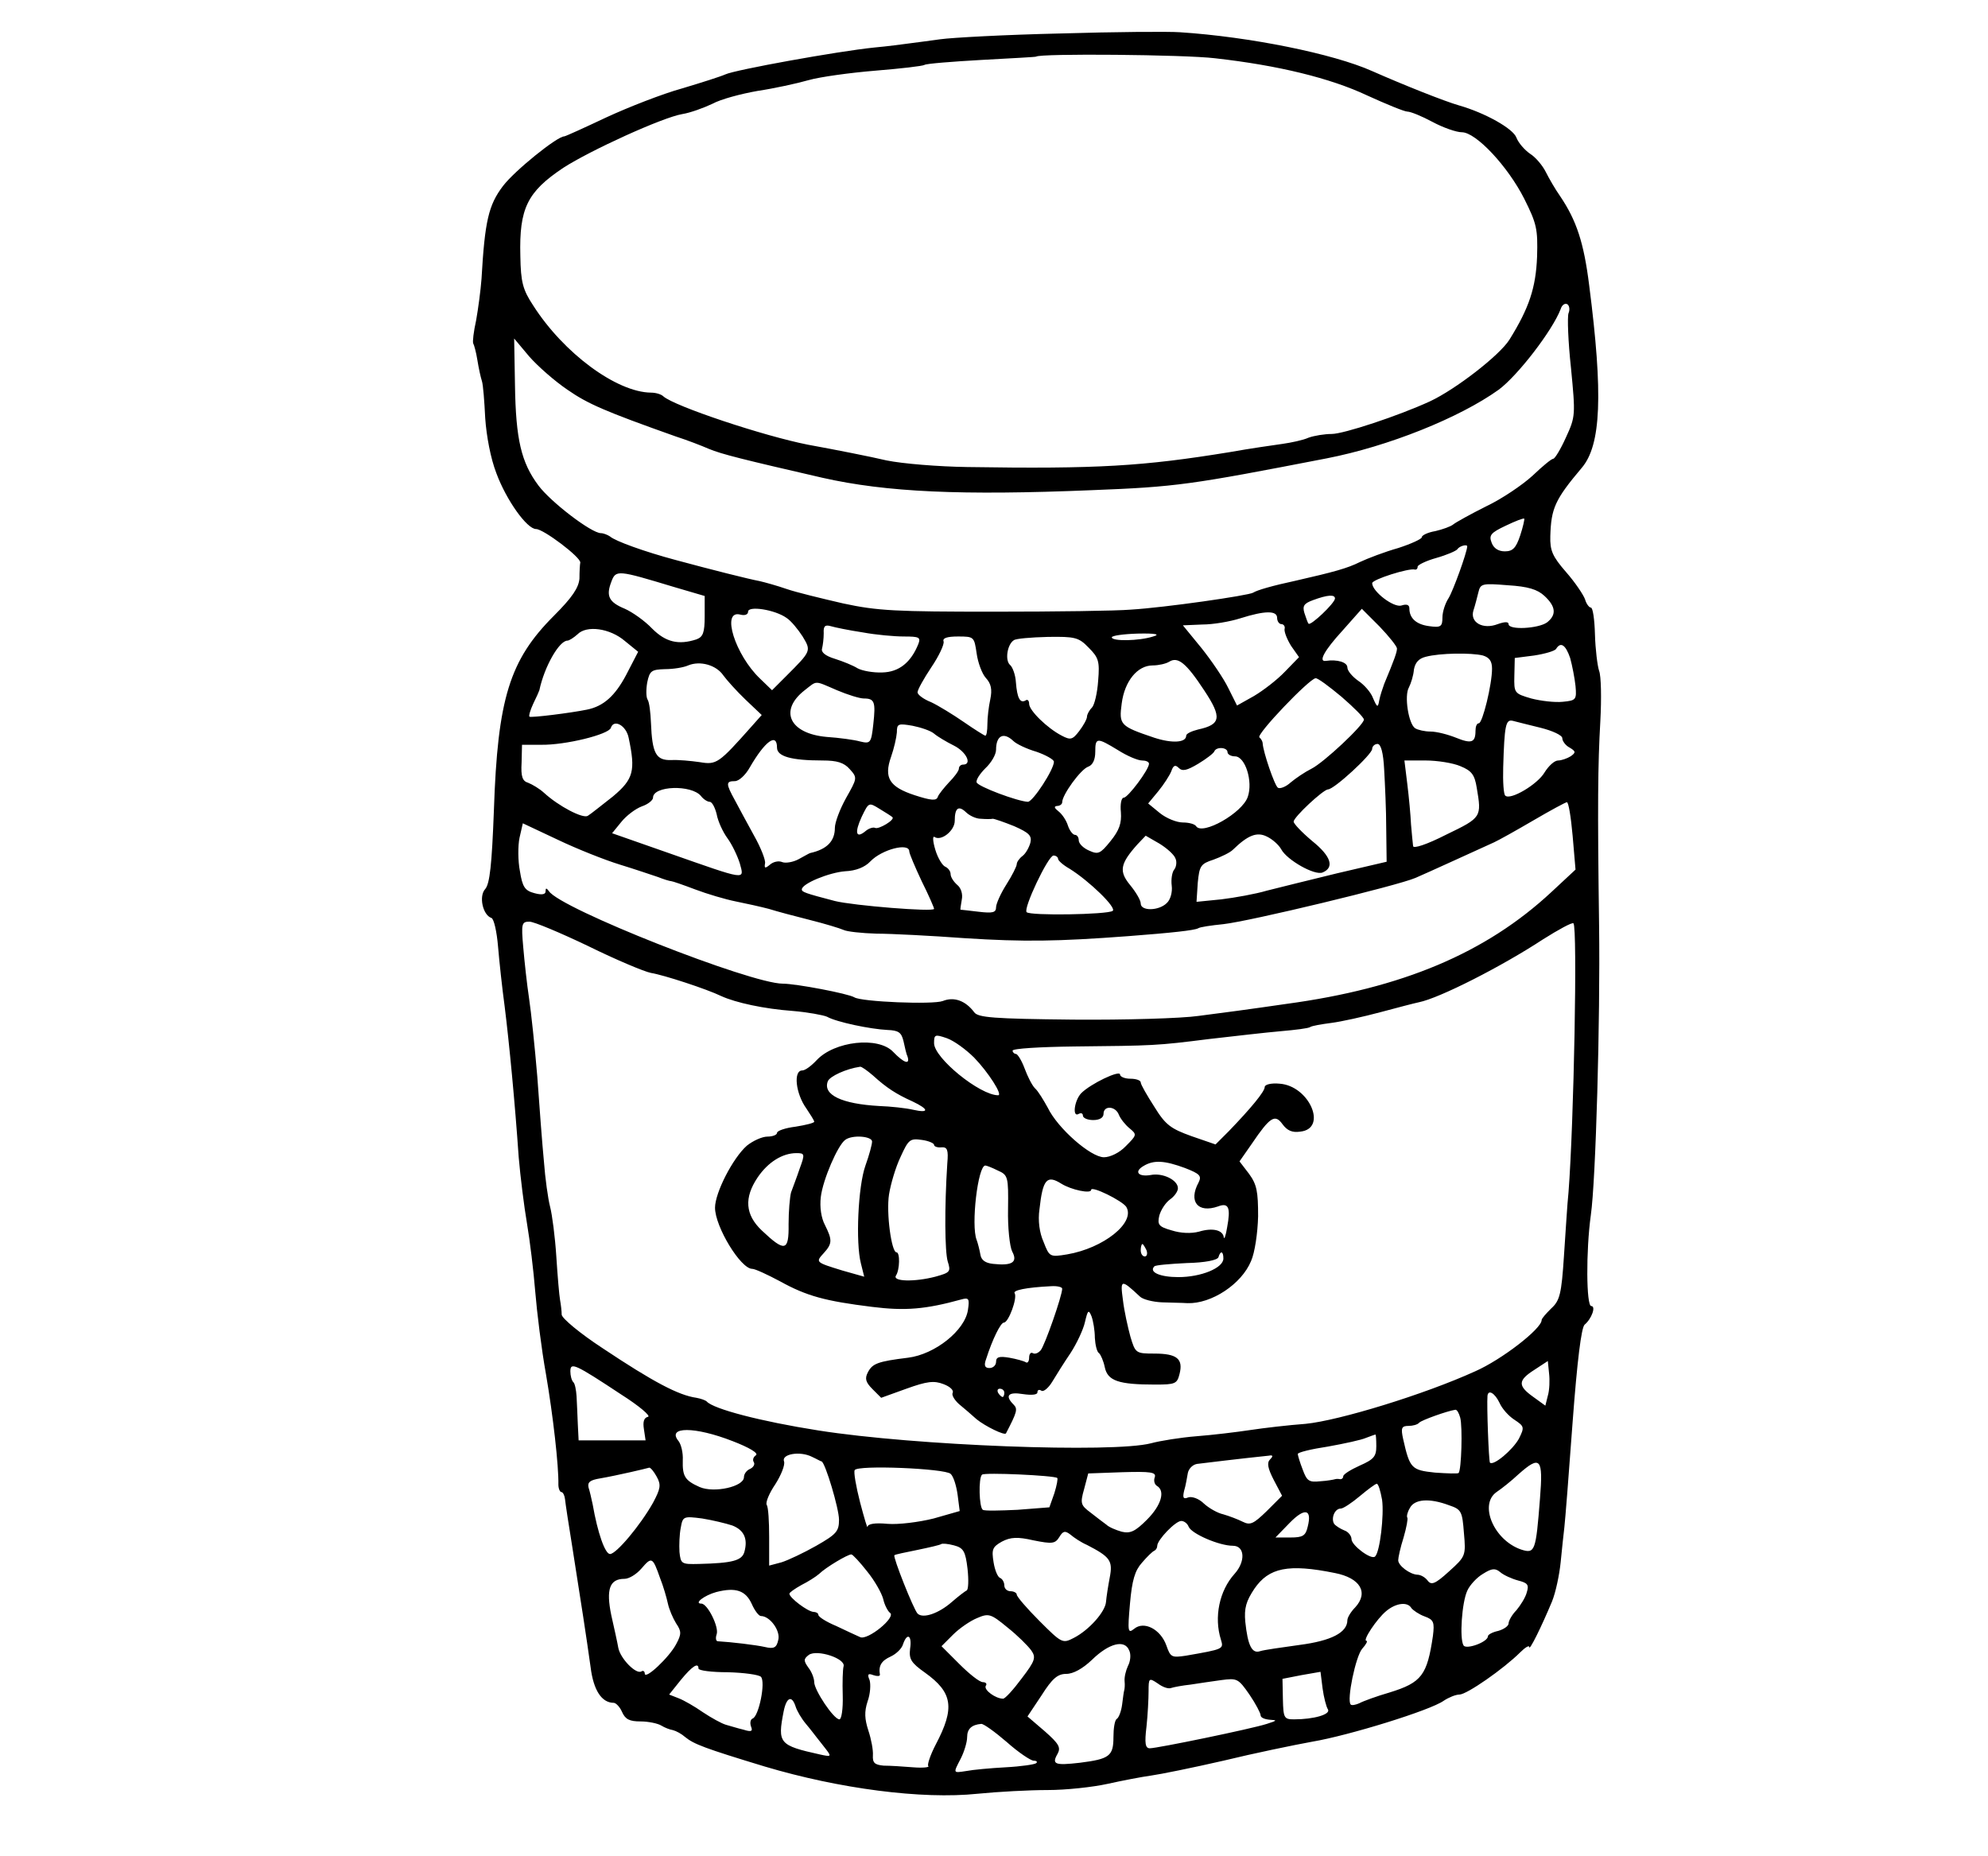 <?xml version="1.0" standalone="no"?>
<!DOCTYPE svg PUBLIC "-//W3C//DTD SVG 20010904//EN"
 "http://www.w3.org/TR/2001/REC-SVG-20010904/DTD/svg10.dtd">
<svg version="1.0" xmlns="http://www.w3.org/2000/svg"
 width="481pt" height="449pt" viewBox="0 0 481 449"
 preserveAspectRatio="xMidYMid meet">
<g transform="translate(0,449) scale(0.1,-0.1)"
fill="#000000" stroke="none">
<path d="M2565 4409 c-132 -3 -262 -10 -290 -14 -27 -4 -61 -8 -75 -10 -14 -2
-52 -7 -85 -10 -88 -9 -337 -54 -360 -65 -11 -5 -58 -20 -105 -34 -47 -13
-129 -45 -183 -70 -53 -25 -99 -46 -102 -46 -17 0 -120 -83 -148 -120 -35 -46
-44 -85 -52 -225 -2 -27 -8 -72 -13 -100 -6 -27 -9 -52 -7 -56 2 -3 7 -21 10
-40 3 -19 8 -42 11 -51 3 -9 6 -49 8 -90 3 -43 13 -97 27 -133 24 -65 74 -135
96 -135 18 0 108 -68 107 -81 -1 -5 -2 -22 -2 -39 -2 -22 -17 -45 -62 -90
-107 -107 -136 -200 -145 -470 -5 -133 -10 -178 -21 -191 -16 -17 -6 -63 15
-70 6 -2 13 -33 16 -69 3 -36 10 -101 16 -145 11 -88 25 -234 34 -365 4 -47
13 -119 20 -160 7 -41 16 -115 20 -165 4 -49 15 -139 26 -200 17 -99 31 -222
30 -267 0 -10 4 -18 7 -18 4 0 8 -8 9 -17 1 -10 9 -63 18 -118 21 -133 34
-217 44 -289 7 -56 27 -86 56 -86 5 0 15 -10 20 -22 8 -18 18 -23 45 -23 19 0
42 -5 50 -10 8 -5 21 -10 28 -11 8 -2 21 -9 30 -17 21 -17 47 -27 192 -71 181
-54 381 -80 515 -66 50 5 126 9 170 9 44 0 109 7 145 15 36 8 83 17 105 20 22
3 101 19 175 36 74 18 171 38 215 46 89 15 286 76 318 99 12 8 29 15 38 15 18
0 108 63 147 102 12 12 22 18 22 13 0 -11 30 50 55 110 9 22 18 65 21 95 3 30
7 69 9 85 2 17 11 131 20 255 11 147 21 228 29 235 17 14 28 45 16 45 -12 0
-13 133 -1 220 12 83 23 473 20 700 -4 291 -3 390 3 495 3 55 2 110 -3 122 -4
12 -9 52 -10 88 -1 36 -5 65 -10 65 -4 0 -11 9 -14 20 -4 11 -24 41 -46 66
-33 38 -39 52 -38 87 2 67 11 88 76 165 47 55 52 178 18 442 -13 104 -31 157
-70 215 -12 17 -27 43 -35 59 -8 16 -25 36 -38 44 -13 9 -28 26 -33 39 -8 22
-76 60 -139 78 -35 10 -133 49 -210 83 -94 42 -296 83 -465 94 -27 2 -158 1
-290 -3z m375 -60 c152 -17 279 -48 368 -90 46 -21 90 -39 97 -39 8 0 35 -11
61 -25 26 -14 58 -25 71 -25 34 0 111 -82 151 -161 30 -60 33 -73 31 -140 -3
-75 -19 -124 -67 -201 -24 -38 -130 -120 -192 -149 -76 -35 -209 -79 -238 -79
-17 0 -42 -4 -56 -9 -13 -6 -42 -12 -63 -15 -21 -3 -78 -11 -128 -20 -209 -34
-318 -41 -635 -36 -69 1 -156 8 -195 16 -38 9 -124 26 -190 38 -107 21 -323
93 -350 117 -5 5 -18 9 -30 9 -83 1 -211 95 -285 211 -25 38 -30 56 -31 120
-3 115 17 155 104 213 65 42 240 122 288 130 19 3 52 15 73 25 20 11 69 24
109 31 40 6 95 18 123 26 28 8 101 18 162 23 61 5 114 11 119 14 4 3 67 8 138
12 72 4 131 7 132 8 8 8 359 5 433 -4z m855 -617 c-3 -9 -1 -68 6 -132 11
-114 11 -118 -12 -168 -13 -29 -27 -52 -31 -52 -4 0 -26 -18 -50 -41 -24 -22
-74 -56 -112 -74 -38 -19 -74 -39 -80 -44 -6 -5 -26 -12 -43 -16 -18 -3 -33
-10 -33 -15 0 -4 -26 -16 -57 -26 -32 -9 -74 -25 -93 -34 -30 -15 -63 -24
-155 -45 -56 -12 -94 -23 -103 -29 -12 -7 -213 -36 -296 -41 -34 -3 -182 -5
-331 -5 -237 0 -282 2 -365 20 -52 12 -114 27 -137 35 -23 8 -52 16 -65 19
-27 5 -118 28 -203 51 -75 20 -147 46 -159 57 -6 4 -16 8 -22 8 -23 0 -121 75
-151 115 -42 56 -55 112 -57 243 l-2 113 36 -43 c21 -24 62 -60 93 -81 49 -34
90 -52 262 -113 28 -9 64 -23 80 -30 31 -13 84 -26 275 -70 155 -35 337 -43
651 -30 206 8 239 13 569 77 149 29 321 98 416 166 46 34 130 143 150 195 3
10 10 15 16 12 5 -3 7 -13 3 -22z m-117 -538 c-10 -30 -18 -38 -37 -38 -15 0
-27 7 -32 21 -7 18 -2 24 34 41 23 11 43 19 45 17 1 -1 -3 -20 -10 -41z m-128
-26 c-1 -16 -34 -107 -45 -125 -8 -12 -15 -33 -15 -47 0 -22 -4 -25 -32 -21
-31 4 -48 19 -48 43 0 9 -7 11 -19 7 -19 -6 -71 34 -71 54 0 9 89 37 103 33 4
-1 7 2 7 7 0 4 20 14 45 21 25 7 48 17 51 21 5 8 24 13 24 7z m-1920 -98 l75
-22 0 -49 c0 -40 -4 -50 -20 -56 -43 -14 -74 -7 -107 26 -18 19 -48 40 -66 48
-39 16 -46 31 -33 65 11 30 15 29 151 -12z m2107 -22 c28 -26 29 -46 6 -64
-21 -15 -93 -19 -93 -4 0 6 -9 6 -26 0 -36 -14 -68 4 -59 33 4 12 9 32 12 44
5 21 9 22 71 17 49 -3 72 -10 89 -26z m-507 -6 c0 -11 -59 -67 -64 -61 -2 2
-6 14 -10 26 -5 17 -1 23 21 31 35 13 53 14 53 4z m-1327 -47 c11 -7 28 -28
39 -45 21 -35 21 -35 -40 -96 l-34 -34 -29 28 c-60 57 -95 167 -48 155 11 -3
19 0 19 7 0 15 65 5 93 -15z m1477 -74 c0 -9 -6 -26 -31 -86 -4 -11 -10 -29
-12 -40 -3 -18 -5 -17 -15 6 -5 14 -22 33 -36 42 -14 10 -26 24 -26 32 0 13
-25 20 -52 16 -19 -3 -4 25 40 73 l47 53 43 -43 c23 -24 42 -48 42 -53z m-290
74 c0 -8 5 -15 10 -15 6 0 10 -6 8 -12 -1 -7 6 -25 16 -41 l19 -27 -34 -35
c-19 -20 -53 -46 -75 -59 l-41 -23 -21 42 c-11 23 -41 67 -65 97 l-45 55 47 2
c26 0 67 7 92 15 60 19 89 19 89 1z m-1003 -35 c32 -6 77 -10 100 -10 37 0 41
-2 35 -18 -18 -45 -47 -68 -87 -69 -22 -1 -49 4 -60 10 -11 7 -36 17 -55 23
-23 7 -34 16 -31 25 2 8 4 24 4 37 -1 17 3 21 17 17 10 -3 44 -10 77 -15z
m-575 -21 l32 -26 -29 -56 c-27 -51 -55 -76 -95 -84 -39 -8 -135 -20 -139 -17
-2 2 2 16 9 31 8 16 14 30 15 33 12 57 48 120 68 120 4 0 15 7 24 15 22 23 79
15 115 -16z m1278 11 c-34 -11 -100 -12 -100 -2 0 4 28 8 63 9 44 1 55 -2 37
-7z m-427 -41 c3 -22 13 -49 22 -59 13 -14 16 -28 11 -52 -4 -18 -7 -45 -7
-60 0 -16 -2 -28 -5 -28 -2 0 -26 15 -52 33 -26 18 -62 40 -79 48 -18 7 -33
18 -33 24 0 6 15 33 33 60 19 28 32 56 30 63 -3 8 8 12 35 12 39 0 39 -1 45
-41z m271 14 c24 -24 27 -33 23 -80 -2 -30 -9 -59 -15 -65 -7 -7 -12 -17 -12
-22 0 -6 -9 -22 -19 -35 -16 -21 -21 -22 -42 -11 -35 18 -79 61 -79 77 0 8 -4
12 -9 8 -13 -7 -20 6 -23 44 -1 18 -8 37 -14 42 -13 11 -7 50 9 60 5 4 42 7
82 8 66 1 75 -1 99 -26z m1165 -25 c5 -18 11 -49 13 -68 3 -33 1 -35 -31 -38
-19 -2 -53 2 -76 8 -41 12 -42 13 -41 55 l1 43 47 6 c26 4 50 11 53 16 11 18
23 10 34 -22z m-211 6 c16 -5 22 -14 22 -32 0 -38 -23 -132 -32 -132 -5 0 -8
-8 -8 -18 0 -29 -10 -32 -47 -17 -20 8 -47 15 -62 15 -14 0 -31 4 -37 8 -16
10 -27 79 -15 99 5 10 11 29 12 43 3 17 12 27 29 31 34 9 110 10 138 3z m-674
-85 c43 -65 40 -82 -15 -94 -16 -4 -29 -10 -29 -15 0 -17 -34 -19 -77 -5 -83
28 -86 31 -79 83 7 54 38 92 75 92 14 0 32 4 40 9 21 13 41 -3 85 -70z m-1164
37 c8 -11 32 -38 54 -59 l39 -37 -24 -27 c-80 -90 -85 -94 -126 -87 -21 3 -52
6 -69 5 -37 -1 -46 16 -49 90 -1 25 -4 50 -8 56 -4 6 -4 25 -1 42 6 28 10 31
43 32 20 0 45 4 56 9 29 12 68 1 85 -24z m1496 -52 c30 -26 54 -50 54 -55 0
-13 -97 -104 -127 -119 -16 -8 -38 -23 -50 -33 -12 -11 -26 -16 -31 -13 -8 5
-36 87 -37 108 0 3 -3 10 -8 14 -7 8 120 141 136 143 5 1 33 -20 63 -45z
m-1221 16 c26 -11 55 -20 65 -20 26 0 29 -8 23 -62 -5 -46 -7 -48 -32 -42 -14
4 -51 9 -81 11 -90 8 -116 64 -53 113 31 24 22 24 78 0z m1703 -91 c28 -7 52
-18 52 -25 0 -7 8 -18 18 -23 15 -9 15 -12 2 -21 -8 -5 -22 -10 -30 -10 -9 0
-23 -13 -33 -29 -17 -29 -83 -68 -95 -56 -4 3 -6 34 -5 68 3 102 6 117 23 113
8 -2 39 -10 68 -17z m-2207 -24 c17 -80 12 -100 -38 -142 -27 -21 -54 -43 -61
-47 -12 -7 -70 23 -106 56 -11 10 -28 20 -38 24 -14 4 -18 15 -16 49 l1 43 46
0 c59 -1 164 25 169 41 7 22 37 6 43 -24z m739 10 c8 -7 30 -20 48 -29 30 -15
45 -46 22 -46 -5 0 -10 -4 -10 -10 0 -5 -11 -20 -24 -33 -12 -13 -25 -29 -27
-35 -3 -10 -16 -9 -56 4 -61 20 -75 42 -57 93 7 20 13 46 14 59 0 21 3 22 38
16 20 -4 44 -12 52 -19z m192 -18 c7 -7 32 -19 56 -26 23 -8 42 -19 42 -24 0
-19 -51 -97 -63 -97 -25 1 -121 37 -124 47 -2 6 8 21 21 34 14 13 26 33 26 45
0 34 18 44 42 21z m-572 -16 c0 -21 34 -31 110 -31 35 0 52 -5 66 -21 19 -21
18 -22 -9 -70 -15 -27 -27 -59 -27 -72 0 -32 -19 -52 -60 -61 -3 -1 -15 -8
-28 -15 -13 -7 -31 -10 -39 -7 -9 4 -22 1 -30 -6 -12 -10 -14 -9 -12 3 2 7
-10 38 -27 68 -16 29 -37 68 -46 85 -22 40 -22 46 0 46 10 0 26 15 36 33 37
64 66 85 66 48z m825 -6 c22 -14 48 -25 58 -25 9 0 17 -3 17 -8 0 -14 -51 -82
-61 -82 -6 0 -9 -16 -7 -35 2 -27 -4 -44 -25 -70 -25 -31 -30 -33 -52 -23 -14
6 -25 17 -25 25 0 7 -4 13 -9 13 -5 0 -13 10 -17 22 -4 13 -14 28 -23 35 -10
8 -12 12 -3 13 6 0 12 4 12 9 0 18 45 80 63 86 11 4 17 17 17 36 0 35 4 35 55
4z m644 -47 c2 -35 5 -99 5 -143 l1 -80 -120 -28 c-66 -16 -142 -35 -170 -42
-27 -8 -77 -17 -110 -21 l-60 -6 3 46 c4 41 7 46 38 56 19 7 40 17 47 24 36
35 58 44 82 32 13 -6 29 -20 35 -31 14 -26 81 -64 100 -56 29 12 21 39 -25 76
-25 21 -45 42 -45 47 0 11 71 77 83 78 15 0 107 85 107 98 0 6 6 12 13 12 8 0
14 -21 16 -62z m-379 42 c0 -5 8 -10 18 -10 25 0 44 -61 31 -98 -13 -39 -110
-94 -125 -71 -3 5 -17 9 -32 9 -15 0 -40 10 -56 23 l-28 23 24 29 c14 17 28
39 32 49 5 15 10 16 18 8 9 -9 20 -6 47 10 20 12 38 26 39 30 5 12 32 10 32
-2z m564 -34 c27 -11 34 -21 39 -52 12 -71 12 -72 -73 -113 -49 -25 -81 -35
-81 -28 -1 7 -3 30 -5 52 -1 22 -5 66 -9 98 l-7 57 51 0 c28 0 67 -6 85 -14z
m-1838 -72 c6 -8 16 -14 21 -14 6 0 13 -14 17 -30 3 -17 15 -43 26 -58 11 -15
24 -42 30 -61 11 -41 19 -42 -172 25 l-137 48 22 27 c12 15 34 32 50 38 15 5
27 15 27 21 0 29 93 32 116 4z m463 -51 c8 -6 -34 -31 -42 -26 -4 2 -15 -1
-23 -8 -23 -19 -27 -4 -9 35 17 35 17 35 43 19 15 -9 29 -18 31 -20z m1646
-45 l7 -82 -58 -54 c-159 -148 -361 -233 -642 -271 -75 -11 -171 -24 -212 -29
-41 -6 -178 -10 -303 -9 -194 2 -231 5 -240 18 -21 28 -49 38 -76 27 -24 -9
-197 -2 -214 9 -15 9 -141 33 -173 33 -78 0 -540 182 -566 224 -6 8 -8 8 -8
-1 0 -7 -9 -9 -27 -4 -23 6 -29 15 -35 53 -5 25 -5 62 -1 81 l8 35 85 -40 c46
-22 114 -49 150 -60 36 -11 77 -25 92 -30 15 -6 29 -10 32 -10 3 0 29 -9 58
-20 29 -11 73 -24 98 -29 25 -5 61 -13 80 -18 19 -6 64 -18 100 -27 36 -9 72
-20 81 -24 8 -4 44 -8 80 -9 35 0 132 -5 214 -11 142 -9 222 -8 395 5 105 8
160 14 169 19 4 3 31 7 61 10 64 7 421 93 465 112 28 12 146 66 190 86 11 5
54 29 95 53 41 24 78 44 81 44 4 1 10 -36 14 -81z m-1432 41 c12 -1 25 -1 29
0 4 0 27 -8 52 -18 36 -16 43 -23 39 -40 -3 -11 -11 -26 -19 -32 -8 -6 -14
-15 -14 -20 0 -5 -11 -27 -25 -49 -14 -22 -25 -47 -25 -55 0 -13 -8 -15 -42
-11 -24 3 -44 5 -44 5 -1 1 1 11 3 24 3 14 -2 29 -11 36 -9 8 -16 19 -16 26 0
7 -6 15 -13 18 -7 3 -18 21 -24 41 -6 20 -7 34 -2 31 16 -11 49 15 49 39 0 31
9 38 27 21 8 -8 24 -16 36 -16z m471 -96 c4 -8 2 -21 -3 -27 -5 -6 -8 -23 -6
-39 2 -15 -3 -34 -12 -42 -19 -19 -63 -20 -63 -1 0 8 -12 28 -26 45 -27 33
-24 51 18 98 l20 21 33 -19 c18 -11 36 -27 39 -36z m-644 17 c0 -5 14 -38 30
-72 17 -34 30 -64 30 -67 0 -8 -196 8 -240 19 -73 19 -80 22 -80 28 0 14 66
41 105 44 26 1 48 10 61 24 28 29 94 46 94 24z m360 -18 c0 -4 12 -15 28 -24
48 -30 115 -95 104 -102 -14 -9 -200 -12 -208 -3 -9 8 52 137 65 137 6 0 11
-4 11 -8z m-1137 -211 c67 -33 136 -62 152 -65 31 -5 135 -39 170 -56 35 -16
104 -31 173 -36 36 -3 74 -10 83 -14 23 -13 105 -30 146 -32 27 -1 34 -6 39
-27 3 -14 7 -32 10 -38 6 -20 -9 -15 -35 12 -36 38 -142 26 -185 -20 -13 -14
-28 -25 -35 -25 -22 0 -16 -56 10 -92 10 -15 19 -29 19 -32 0 -3 -20 -8 -45
-12 -25 -3 -45 -10 -45 -15 0 -5 -11 -9 -23 -9 -13 0 -35 -10 -50 -22 -34 -30
-77 -114 -77 -150 0 -46 62 -148 90 -148 7 0 37 -14 67 -30 65 -36 110 -48
223 -62 80 -10 129 -6 216 18 18 5 20 2 16 -25 -7 -50 -80 -108 -145 -116 -73
-9 -86 -14 -97 -35 -8 -15 -6 -24 11 -41 l21 -21 61 22 c50 18 67 20 90 11 16
-6 25 -15 22 -21 -3 -5 4 -17 15 -27 12 -10 31 -26 43 -37 21 -17 68 -40 71
-34 27 52 29 59 18 70 -21 21 -13 31 23 25 20 -3 35 -2 35 4 0 6 4 8 10 4 5
-3 17 7 26 22 9 15 29 47 44 69 15 23 31 57 35 75 7 30 9 31 16 14 4 -11 8
-34 8 -52 1 -17 5 -34 10 -37 4 -3 11 -19 14 -34 7 -33 33 -42 122 -42 49 0
53 2 59 26 9 36 -6 49 -61 49 -45 0 -46 1 -58 41 -6 22 -15 62 -18 88 -7 51
-5 52 41 9 7 -7 31 -13 53 -14 21 -1 49 -1 62 -2 58 -2 131 46 154 102 9 20
16 68 17 108 0 60 -3 77 -22 103 l-23 30 30 43 c44 65 56 72 74 47 11 -15 23
-21 43 -18 67 7 22 111 -50 116 -20 2 -36 -2 -36 -8 0 -11 -33 -51 -87 -107
l-32 -32 -58 20 c-50 18 -63 27 -90 71 -18 28 -33 54 -33 59 0 5 -11 9 -25 9
-14 0 -25 5 -25 10 0 12 -71 -22 -94 -45 -17 -18 -22 -60 -6 -50 6 3 10 1 10
-4 0 -6 11 -11 25 -11 16 0 25 6 25 15 0 21 29 19 37 -2 4 -10 16 -25 26 -33
18 -15 18 -16 -9 -43 -15 -16 -38 -27 -53 -27 -32 0 -112 70 -136 120 -10 18
-23 40 -31 47 -7 7 -18 29 -25 48 -7 19 -17 35 -21 35 -4 0 -8 4 -8 8 0 5 66
9 148 10 195 2 200 2 327 18 61 7 139 16 174 19 35 3 67 7 71 10 4 3 28 7 51
10 24 3 78 15 119 26 41 11 83 22 93 24 50 10 201 87 300 152 38 24 71 42 74
39 10 -10 1 -484 -12 -651 -3 -27 -7 -97 -11 -154 -6 -92 -10 -108 -31 -127
-12 -12 -23 -24 -23 -28 0 -21 -97 -96 -161 -124 -123 -56 -329 -119 -410
-127 -41 -3 -101 -10 -134 -15 -33 -5 -91 -12 -130 -15 -38 -3 -88 -11 -110
-17 -92 -24 -571 -6 -805 31 -140 22 -254 52 -270 70 -3 3 -14 7 -25 9 -43 6
-104 38 -227 120 -55 36 -98 72 -99 81 0 9 -2 25 -4 36 -2 11 -6 58 -9 105 -3
47 -10 101 -15 120 -5 19 -12 69 -15 110 -4 41 -11 134 -16 205 -6 72 -15 157
-20 190 -5 33 -11 88 -14 123 -5 57 -4 62 15 62 11 0 75 -27 142 -59z m934
-270 c34 -35 70 -91 58 -91 -44 0 -155 90 -155 126 0 21 2 22 31 12 17 -6 46
-27 66 -47z m-245 -43 c33 -30 56 -45 96 -63 40 -19 41 -29 1 -20 -17 4 -54 8
-82 9 -90 5 -137 27 -124 60 5 12 44 30 78 35 3 1 17 -9 31 -21z m-2 -160 c0
-7 -7 -33 -16 -58 -18 -50 -24 -187 -11 -237 l8 -32 -53 15 c-65 20 -65 20
-45 42 21 23 21 32 3 68 -9 17 -13 43 -10 68 5 42 41 125 59 138 17 13 65 9
65 -4z m150 -8 c0 -4 8 -7 18 -6 14 1 17 -6 14 -39 -7 -108 -6 -213 1 -237 8
-25 6 -27 -30 -37 -50 -13 -105 -12 -95 3 9 14 10 56 1 56 -12 0 -25 95 -18
140 4 25 16 66 28 91 19 42 23 45 51 41 16 -2 30 -8 30 -12z m-325 -57 c-7
-21 -17 -47 -21 -58 -3 -11 -6 -46 -6 -77 1 -66 -9 -68 -65 -15 -40 38 -43 79
-10 128 25 37 60 59 94 59 20 0 21 -2 8 -37z m932 1 c36 -14 41 -19 33 -35
-25 -46 -2 -75 47 -58 26 10 31 -3 22 -51 -3 -19 -7 -30 -8 -24 -2 18 -27 24
-60 14 -19 -5 -44 -4 -66 3 -32 9 -35 14 -30 36 4 14 15 31 26 39 10 7 19 19
19 27 0 20 -37 38 -66 32 -30 -5 -41 8 -17 22 25 15 51 13 100 -5z m-453 -6
c25 -11 26 -15 25 -93 -1 -45 4 -91 10 -103 14 -26 0 -35 -46 -30 -19 2 -29 9
-31 23 -2 11 -6 27 -9 35 -14 35 3 180 21 180 3 0 16 -5 30 -12z m154 -32 c24
-15 72 -25 72 -15 0 11 75 -26 85 -41 23 -38 -55 -100 -143 -115 -42 -7 -43
-6 -57 30 -10 22 -14 52 -10 79 8 73 18 84 53 62z m206 -161 c3 -8 1 -15 -4
-15 -6 0 -10 7 -10 15 0 8 2 15 4 15 2 0 6 -7 10 -15z m186 -20 c0 -23 -54
-45 -109 -45 -44 0 -72 12 -58 26 2 3 37 6 78 8 45 1 74 7 77 14 5 17 12 15
12 -3z m-390 -73 c0 -17 -42 -137 -52 -149 -6 -7 -14 -10 -19 -7 -5 3 -9 -2
-9 -11 0 -9 -4 -14 -8 -11 -5 3 -23 8 -40 11 -24 4 -32 2 -32 -10 0 -8 -7 -15
-16 -15 -11 0 -14 6 -8 22 15 47 35 88 43 88 11 0 33 59 26 71 -5 7 27 14 88
17 15 1 27 -2 27 -6z m1175 -259 l-6 -24 -29 21 c-38 27 -38 40 3 66 l32 21 3
-30 c2 -16 1 -41 -3 -54z m-2242 3 c44 -28 72 -52 65 -54 -10 -2 -13 -12 -10
-30 l4 -27 -81 0 -81 0 -2 40 c-1 22 -2 52 -3 67 -1 15 -4 31 -8 34 -4 4 -7
16 -7 26 0 23 11 18 123 -56z m927 4 c0 -5 -2 -10 -4 -10 -3 0 -8 5 -11 10 -3
6 -1 10 4 10 6 0 11 -4 11 -10z m1198 -24 c6 -14 22 -32 36 -41 24 -16 25 -18
11 -46 -15 -27 -61 -66 -70 -58 -3 4 -8 138 -6 162 2 16 18 6 29 -17z m-95
-36 c6 -22 3 -128 -4 -134 -2 -2 -28 -1 -57 1 -57 6 -61 10 -77 81 -6 27 -4
32 13 32 10 0 22 3 26 8 6 6 67 28 87 31 4 1 9 -8 12 -19z m-1760 -57 c39 -15
63 -29 56 -34 -6 -4 -9 -11 -5 -17 3 -5 -1 -12 -9 -16 -8 -3 -15 -12 -15 -20
0 -23 -72 -39 -107 -24 -36 16 -42 26 -41 65 1 18 -4 38 -10 46 -30 36 39 36
131 0z m1557 -12 c0 -25 -6 -32 -40 -47 -22 -10 -40 -21 -40 -26 0 -4 -3 -7
-7 -7 -5 1 -10 1 -13 0 -3 -1 -19 -4 -36 -5 -27 -3 -32 1 -42 28 -7 18 -12 35
-12 38 0 4 33 12 73 18 39 7 81 16 92 21 11 4 21 8 23 8 1 1 2 -12 2 -28z
m-1342 -37 c9 -4 42 -114 42 -141 0 -28 -6 -35 -55 -63 -30 -17 -68 -35 -84
-40 l-30 -8 0 69 c0 38 -2 73 -6 78 -3 6 6 28 21 50 14 22 24 47 21 55 -7 18
39 26 68 11 11 -5 21 -11 23 -11z m1085 5 c-8 -8 -6 -21 9 -50 l20 -38 -37
-37 c-32 -31 -40 -35 -58 -26 -12 6 -33 14 -47 18 -14 3 -35 15 -47 26 -12 12
-29 18 -38 15 -12 -5 -14 -1 -10 16 4 13 7 32 9 43 2 10 11 20 22 22 16 2 106
13 174 20 10 2 11 -1 3 -9z m653 -95 c-10 -128 -12 -134 -46 -123 -66 23 -102
109 -59 139 12 8 36 27 53 43 53 47 60 39 52 -59z m-2137 53 c11 -20 9 -29 -9
-63 -31 -55 -89 -124 -104 -124 -12 0 -30 51 -42 120 -3 14 -7 32 -10 41 -3
13 4 18 28 22 18 3 51 10 73 15 22 5 43 10 46 11 3 0 11 -9 18 -22z m711 7 c7
-6 14 -29 17 -51 l5 -39 -63 -18 c-36 -9 -85 -15 -111 -13 -31 3 -48 0 -49 -7
0 -6 -8 21 -18 59 -10 39 -16 74 -13 78 6 13 219 4 232 -9z m258 -10 c2 -1 -1
-18 -7 -37 l-12 -34 -77 -6 c-42 -2 -80 -3 -84 0 -9 5 -11 77 -2 85 5 6 176
-2 182 -8z m236 2 c-3 -8 -1 -17 5 -21 21 -12 11 -47 -24 -82 -28 -28 -40 -34
-61 -29 -14 4 -31 11 -37 17 -7 5 -24 18 -38 29 -24 18 -26 22 -16 57 l10 38
83 3 c68 2 82 0 78 -12z m550 -55 c5 -36 -5 -126 -17 -137 -9 -9 -57 27 -57
42 0 8 -8 18 -17 21 -10 4 -21 11 -25 16 -8 13 1 37 16 37 6 0 27 14 46 30 19
16 38 30 41 30 4 0 9 -17 13 -39z m162 -13 c30 -10 32 -15 36 -67 5 -55 4 -57
-36 -93 -34 -31 -43 -34 -52 -22 -6 8 -17 14 -25 14 -18 1 -46 22 -46 35 0 6
5 30 13 55 7 24 11 46 9 48 -2 3 0 13 6 23 11 22 47 25 95 7z m-342 -52 c-5
-22 -12 -26 -42 -26 l-36 0 34 35 c37 38 55 34 44 -9z m-1392 3 c28 -11 38
-32 29 -64 -6 -21 -29 -27 -110 -29 -42 -1 -44 0 -47 29 -1 17 0 43 3 58 5 28
6 29 52 23 25 -4 58 -12 73 -17z m1104 -3 c7 -17 74 -46 107 -46 29 0 31 -38
4 -68 -37 -41 -50 -105 -33 -159 7 -23 7 -23 -85 -39 -34 -5 -37 -4 -47 25
-14 39 -54 60 -78 40 -15 -12 -16 -7 -10 61 5 57 12 80 29 99 12 14 25 27 30
29 4 2 7 7 7 12 0 14 44 60 58 60 7 0 15 -6 18 -14z m-246 -44 c56 -29 63 -38
55 -79 -4 -21 -8 -47 -9 -59 -2 -24 -41 -68 -78 -87 -27 -14 -29 -13 -83 41
-30 30 -55 59 -55 64 0 4 -7 8 -15 8 -8 0 -15 6 -15 14 0 8 -5 16 -10 18 -6 2
-13 19 -16 38 -5 31 -3 37 20 50 21 11 38 12 77 3 45 -9 52 -8 62 8 9 15 14
16 27 6 8 -7 26 -19 40 -25z m-289 -58 c3 -27 2 -50 -2 -52 -4 -2 -20 -14 -36
-28 -32 -28 -70 -41 -83 -28 -10 11 -60 137 -56 141 1 2 27 7 56 13 29 6 55
12 57 14 3 2 16 1 31 -3 23 -6 28 -14 33 -57z m-243 -6 c18 -22 35 -52 39 -67
3 -14 11 -29 16 -33 17 -10 -54 -68 -72 -59 -9 4 -35 16 -58 27 -24 10 -43 22
-43 27 0 4 -6 7 -12 7 -14 1 -58 34 -58 44 0 3 13 12 29 21 16 8 35 20 43 27
15 15 70 48 78 47 3 0 20 -18 38 -41z m-501 -16 c8 -20 16 -48 19 -62 3 -14
12 -35 20 -48 13 -19 13 -26 0 -50 -16 -31 -76 -88 -76 -71 0 5 -4 8 -8 5 -13
-8 -51 31 -56 57 -2 12 -10 48 -17 79 -13 63 -4 88 32 88 11 0 29 11 41 25 25
29 27 28 45 -23z m1633 12 c61 -12 82 -47 49 -83 -11 -11 -19 -25 -19 -31 0
-30 -39 -50 -116 -60 -43 -6 -86 -12 -95 -15 -20 -7 -30 14 -36 71 -3 33 2 50
22 80 35 51 82 61 195 38z m443 -18 c23 -6 27 -10 21 -29 -3 -12 -15 -31 -25
-43 -11 -11 -19 -26 -19 -32 0 -6 -11 -14 -25 -18 -14 -3 -25 -9 -25 -13 0
-14 -53 -33 -59 -22 -10 16 -4 104 9 132 6 14 24 33 38 41 22 14 30 14 42 4 8
-7 28 -16 43 -20z m-1854 -57 c7 -16 17 -29 22 -29 22 0 48 -36 42 -58 -4 -19
-11 -22 -32 -17 -22 5 -81 12 -115 14 -4 1 -5 8 -2 17 6 17 -22 74 -37 74 -19
0 7 20 36 28 47 12 71 4 86 -29z m1596 -10 c4 -5 18 -15 32 -20 22 -8 24 -14
20 -47 -14 -95 -27 -113 -105 -137 -31 -9 -64 -21 -73 -26 -9 -4 -19 -6 -21
-3 -10 10 12 117 28 135 9 10 14 19 10 19 -10 0 25 53 48 72 24 20 52 23 61 7z
m-920 -102 c12 -17 10 -25 -23 -68 -20 -27 -40 -49 -45 -49 -18 0 -47 21 -42
31 4 5 0 9 -7 9 -8 0 -33 20 -57 44 l-43 43 28 28 c15 15 41 33 58 40 28 12
33 11 74 -23 24 -19 49 -44 57 -55z m-293 4 c-3 -25 2 -34 36 -58 67 -48 73
-85 26 -174 -13 -25 -21 -49 -18 -52 4 -3 -13 -5 -37 -3 -24 2 -56 4 -71 4
-22 2 -27 7 -26 25 1 12 -4 39 -11 60 -9 28 -10 45 -2 70 7 19 8 42 5 52 -6
14 -4 17 9 12 9 -3 16 -3 16 1 -4 22 4 34 26 44 13 6 27 19 30 30 10 29 22 21
17 -11z m527 -42 c-5 -11 -9 -27 -8 -37 1 -9 0 -19 -1 -22 -1 -3 -3 -18 -5
-34 -2 -16 -8 -32 -13 -35 -5 -3 -8 -23 -8 -44 0 -46 -10 -53 -81 -62 -61 -7
-69 -4 -54 22 8 15 3 24 -31 54 l-42 36 34 51 c26 41 39 52 60 52 17 0 40 13
62 34 41 40 79 50 90 23 5 -10 3 -27 -3 -38z m-688 -1 c-2 -7 -3 -39 -2 -70 1
-33 -3 -58 -8 -58 -14 0 -61 71 -61 90 0 9 -6 25 -14 35 -12 17 -12 21 1 31
20 14 90 -9 84 -28z m-351 -5 c0 -5 32 -9 71 -9 39 -1 75 -6 80 -11 12 -12 -5
-96 -20 -101 -5 -2 -7 -10 -4 -19 5 -12 1 -14 -18 -8 -13 3 -32 9 -43 12 -10
3 -34 16 -55 30 -20 14 -46 29 -59 34 l-23 9 28 35 c27 33 43 44 43 28z m1523
-99 c7 -12 -34 -24 -82 -24 -24 0 -26 3 -27 49 l-1 49 46 9 46 8 5 -40 c3 -22
9 -45 13 -51z m-379 52 c6 2 27 6 46 8 19 3 53 8 75 11 38 5 41 4 68 -35 15
-22 27 -45 27 -50 0 -6 10 -10 23 -11 18 -1 17 -2 -8 -10 -37 -12 -265 -59
-283 -59 -11 0 -13 12 -8 53 3 28 5 67 5 85 0 32 1 33 22 19 12 -9 26 -14 33
-11z m-909 -45 c3 -10 14 -29 25 -42 11 -13 23 -29 27 -34 5 -6 14 -18 22 -28
13 -17 12 -18 -15 -12 -99 22 -103 27 -88 104 7 35 20 40 29 12z m511 -86 c28
-25 58 -45 65 -45 7 0 10 -3 6 -6 -3 -3 -36 -8 -74 -10 -37 -2 -80 -6 -95 -9
-33 -5 -32 -6 -13 31 8 16 15 39 15 51 0 20 11 30 34 32 5 1 33 -19 62 -44z"/>
</g>
</svg>
